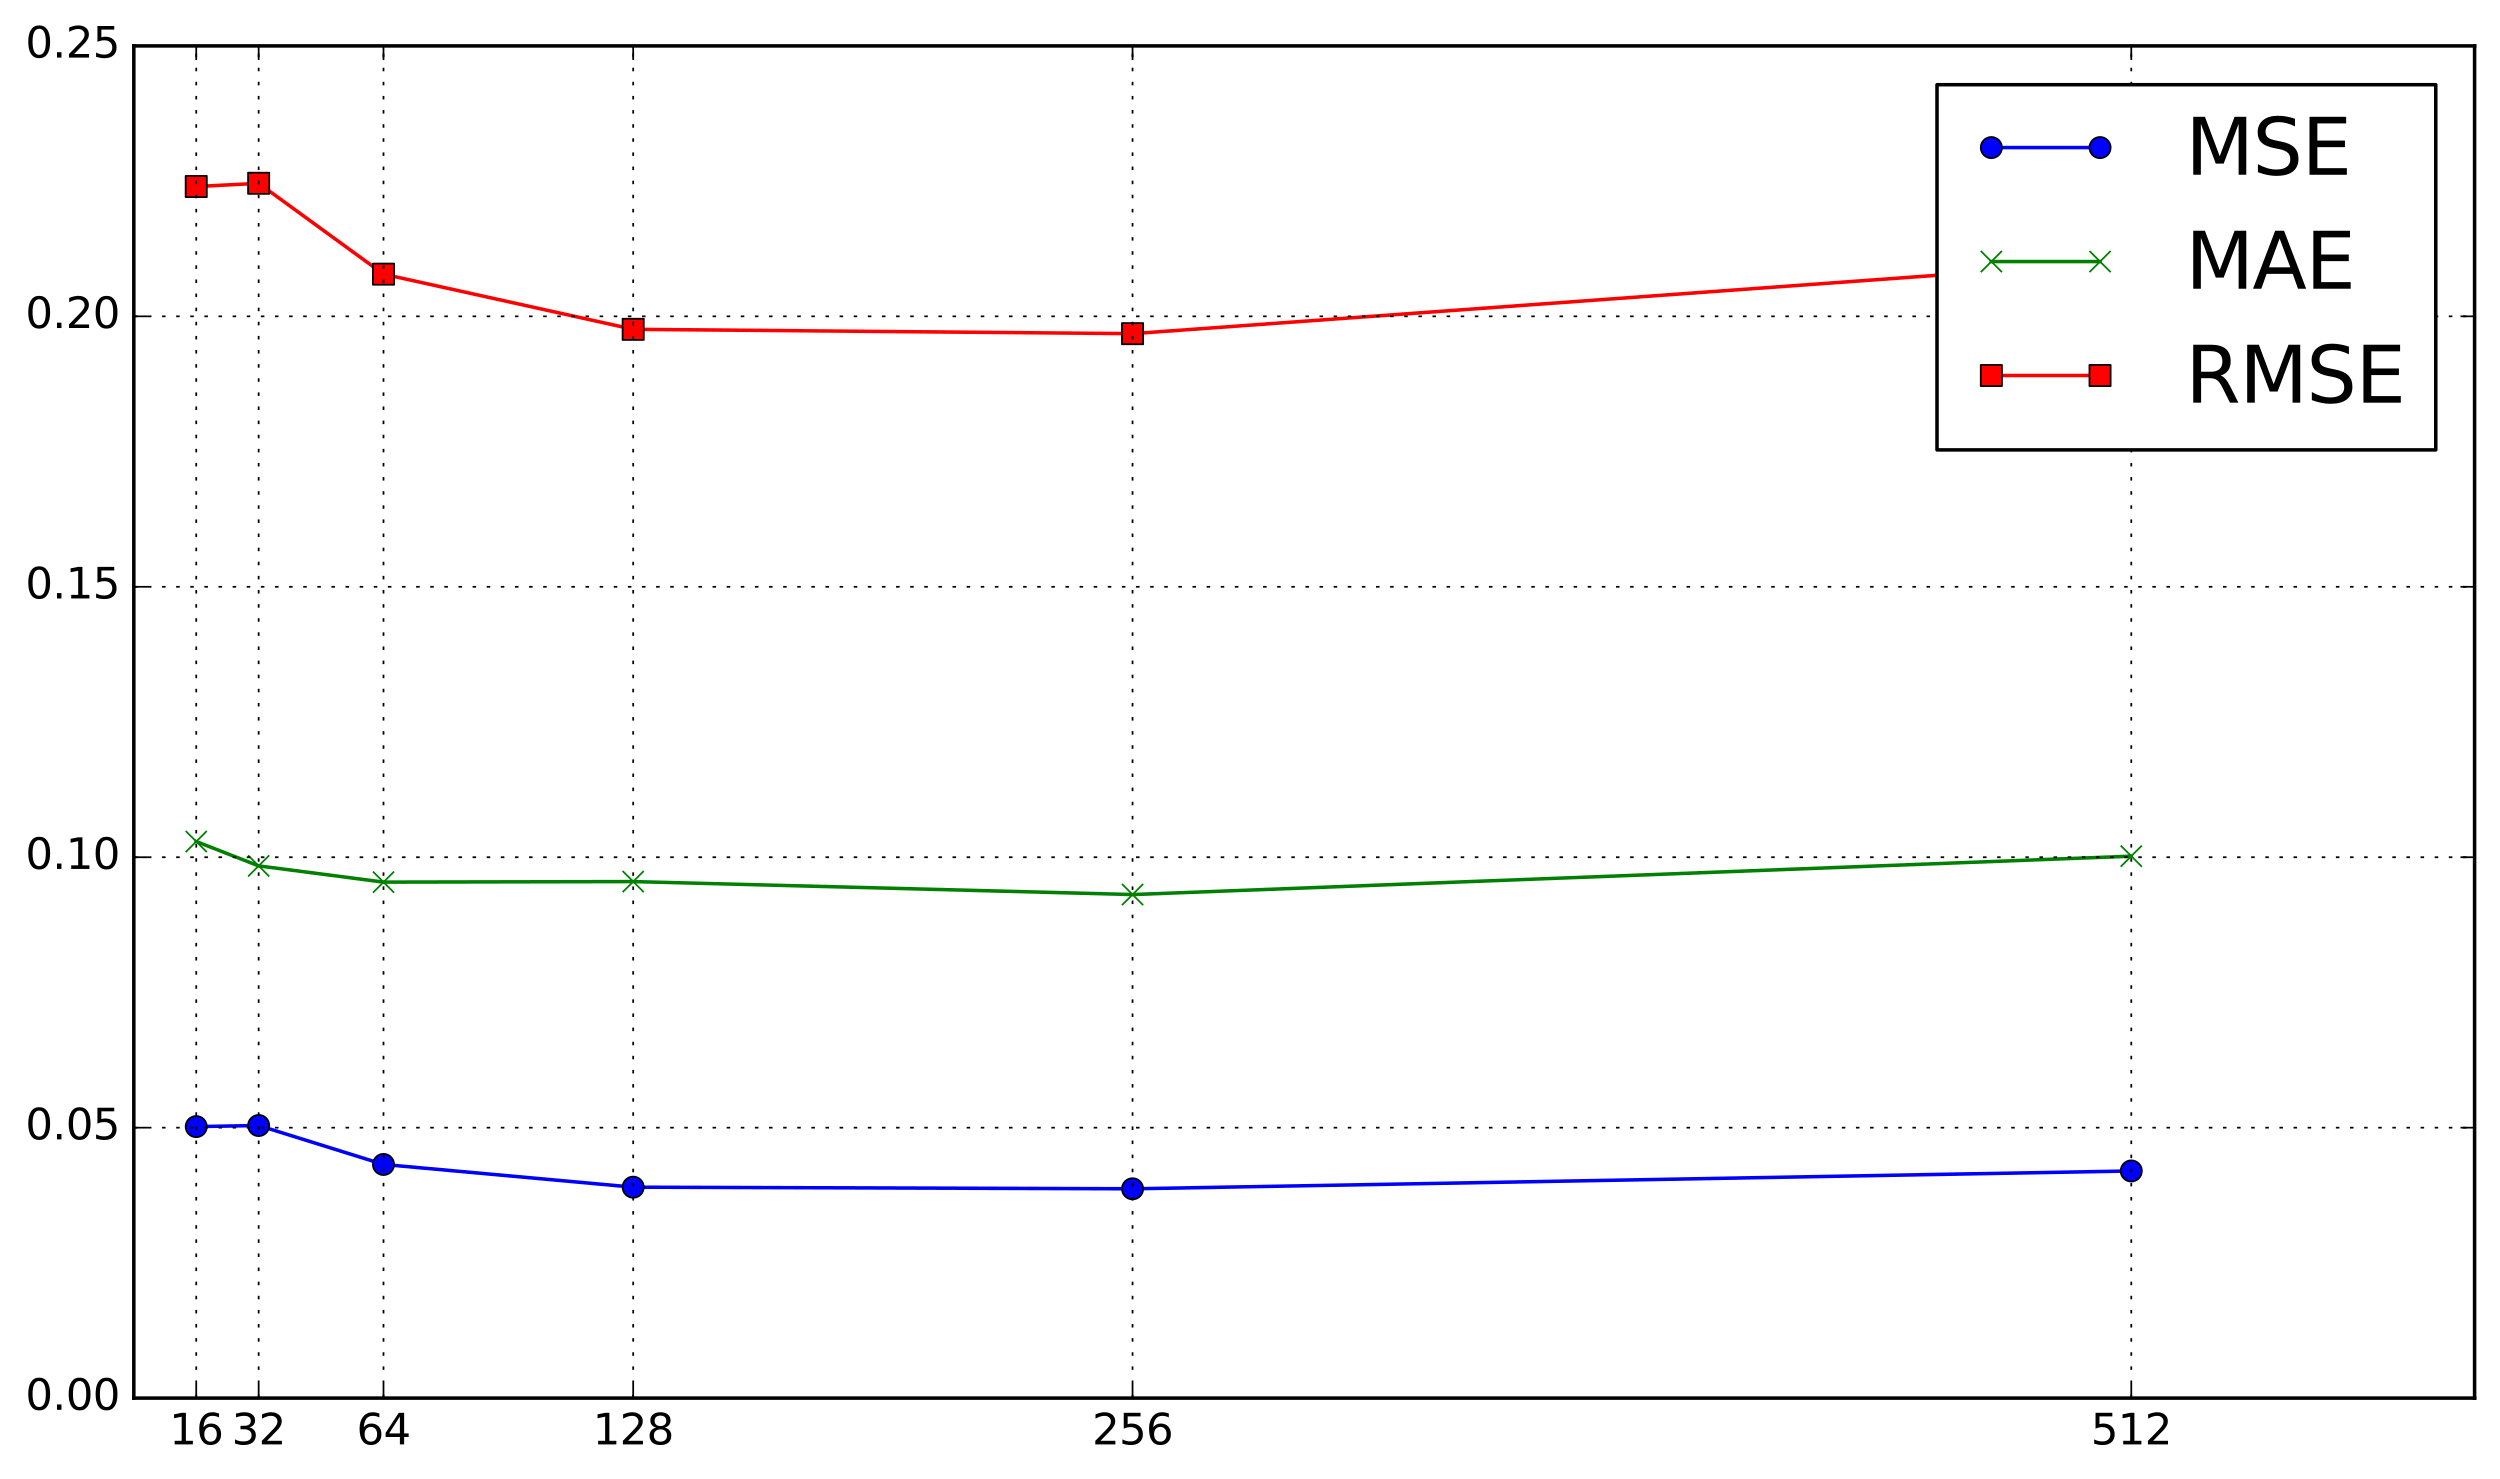 <?xml version="1.0" encoding="utf-8" standalone="no"?>
<!DOCTYPE svg PUBLIC "-//W3C//DTD SVG 1.1//EN"
  "http://www.w3.org/Graphics/SVG/1.1/DTD/svg11.dtd">
<svg xmlns:xlink="http://www.w3.org/1999/xlink" width="708.424pt" height="419.001pt" viewBox="0 0 708.424 419.001" xmlns="http://www.w3.org/2000/svg" version="1.1">
 <defs>
  <style type="text/css">*{stroke-linejoin: round; stroke-linecap: butt}</style>
 </defs>
 <g id="figure_1">
  <g id="patch_1">
   <path d="M 0 419.001 
L 708.424 419.001 
L 708.424 0 
L 0 0 
z
" style="fill: #ffffff"/>
  </g>
  <g id="axes_1">
   <g id="patch_2">
    <path d="M 37.919 396.187 
L 701.224 396.187 
L 701.224 13.007 
L 37.919 13.007 
z
" style="fill: #ffffff"/>
   </g>
   <g id="line2d_1">
    <path d="M 55.607 319.244 
L 73.295 318.938 
L 108.671 329.973 
L 179.424 336.411 
L 320.929 336.871 
L 603.939 331.813 
" clip-path="url(#pa0292d8dab)" style="fill: none; stroke: #0000ff; stroke-linecap: square"/>
    <defs>
     <path id="m23effea20a" d="M 0 3 
C 0.796 3 1.559 2.684 2.121 2.121 
C 2.684 1.559 3 0.796 3 0 
C 3 -0.796 2.684 -1.559 2.121 -2.121 
C 1.559 -2.684 0.796 -3 0 -3 
C -0.796 -3 -1.559 -2.684 -2.121 -2.121 
C -2.684 -1.559 -3 -0.796 -3 0 
C -3 0.796 -2.684 1.559 -2.121 2.121 
C -1.559 2.684 -0.796 3 0 3 
z
" style="stroke: #000000; stroke-width: 0.5"/>
    </defs>
    <g clip-path="url(#pa0292d8dab)">
     <use xlink:href="#m23effea20a" x="55.607" y="319.244" style="fill: #0000ff; stroke: #000000; stroke-width: 0.5"/>
     <use xlink:href="#m23effea20a" x="73.295" y="318.938" style="fill: #0000ff; stroke: #000000; stroke-width: 0.5"/>
     <use xlink:href="#m23effea20a" x="108.671" y="329.973" style="fill: #0000ff; stroke: #000000; stroke-width: 0.5"/>
     <use xlink:href="#m23effea20a" x="179.424" y="336.411" style="fill: #0000ff; stroke: #000000; stroke-width: 0.5"/>
     <use xlink:href="#m23effea20a" x="320.929" y="336.871" style="fill: #0000ff; stroke: #000000; stroke-width: 0.5"/>
     <use xlink:href="#m23effea20a" x="603.939" y="331.813" style="fill: #0000ff; stroke: #000000; stroke-width: 0.5"/>
    </g>
   </g>
   <g id="line2d_2">
    <path d="M 55.607 238.47 
L 73.295 245.367 
L 108.671 249.965 
L 179.424 249.812 
L 320.929 253.491 
L 603.939 242.608 
" clip-path="url(#pa0292d8dab)" style="fill: none; stroke: #008000; stroke-linecap: square"/>
    <defs>
     <path id="m2674f80418" d="M -3 3 
L 3 -3 
M -3 -3 
L 3 3 
" style="stroke: #008000; stroke-width: 0.5"/>
    </defs>
    <g clip-path="url(#pa0292d8dab)">
     <use xlink:href="#m2674f80418" x="55.607" y="238.47" style="fill: #008000; stroke: #008000; stroke-width: 0.5"/>
     <use xlink:href="#m2674f80418" x="73.295" y="245.367" style="fill: #008000; stroke: #008000; stroke-width: 0.5"/>
     <use xlink:href="#m2674f80418" x="108.671" y="249.965" style="fill: #008000; stroke: #008000; stroke-width: 0.5"/>
     <use xlink:href="#m2674f80418" x="179.424" y="249.812" style="fill: #008000; stroke: #008000; stroke-width: 0.5"/>
     <use xlink:href="#m2674f80418" x="320.929" y="253.491" style="fill: #008000; stroke: #008000; stroke-width: 0.5"/>
     <use xlink:href="#m2674f80418" x="603.939" y="242.608" style="fill: #008000; stroke: #008000; stroke-width: 0.5"/>
    </g>
   </g>
   <g id="line2d_3">
    <path d="M 55.607 52.858 
L 73.295 51.938 
L 108.671 77.688 
L 179.424 93.321 
L 320.929 94.548 
L 603.939 74.009 
" clip-path="url(#pa0292d8dab)" style="fill: none; stroke: #ff0000; stroke-linecap: square"/>
    <defs>
     <path id="mc4e8457c0a" d="M -3 3 
L 3 3 
L 3 -3 
L -3 -3 
z
" style="stroke: #000000; stroke-width: 0.5; stroke-linejoin: miter"/>
    </defs>
    <g clip-path="url(#pa0292d8dab)">
     <use xlink:href="#mc4e8457c0a" x="55.607" y="52.858" style="fill: #ff0000; stroke: #000000; stroke-width: 0.5; stroke-linejoin: miter"/>
     <use xlink:href="#mc4e8457c0a" x="73.295" y="51.938" style="fill: #ff0000; stroke: #000000; stroke-width: 0.5; stroke-linejoin: miter"/>
     <use xlink:href="#mc4e8457c0a" x="108.671" y="77.688" style="fill: #ff0000; stroke: #000000; stroke-width: 0.5; stroke-linejoin: miter"/>
     <use xlink:href="#mc4e8457c0a" x="179.424" y="93.321" style="fill: #ff0000; stroke: #000000; stroke-width: 0.5; stroke-linejoin: miter"/>
     <use xlink:href="#mc4e8457c0a" x="320.929" y="94.548" style="fill: #ff0000; stroke: #000000; stroke-width: 0.5; stroke-linejoin: miter"/>
     <use xlink:href="#mc4e8457c0a" x="603.939" y="74.009" style="fill: #ff0000; stroke: #000000; stroke-width: 0.5; stroke-linejoin: miter"/>
    </g>
   </g>
   <g id="patch_3">
    <path d="M 37.919 396.187 
L 37.919 13.007 
" style="fill: none; stroke: #000000; stroke-linejoin: miter; stroke-linecap: square"/>
   </g>
   <g id="patch_4">
    <path d="M 701.224 396.187 
L 701.224 13.007 
" style="fill: none; stroke: #000000; stroke-linejoin: miter; stroke-linecap: square"/>
   </g>
   <g id="patch_5">
    <path d="M 37.919 396.187 
L 701.224 396.187 
" style="fill: none; stroke: #000000; stroke-linejoin: miter; stroke-linecap: square"/>
   </g>
   <g id="patch_6">
    <path d="M 37.919 13.007 
L 701.224 13.007 
" style="fill: none; stroke: #000000; stroke-linejoin: miter; stroke-linecap: square"/>
   </g>
   <g id="matplotlib.axis_1">
    <g id="xtick_1">
     <g id="line2d_4">
      <path d="M 55.607 396.187 
L 55.607 13.007 
" clip-path="url(#pa0292d8dab)" style="fill: none; stroke-dasharray: 1,3; stroke-dashoffset: 0; stroke: #000000; stroke-width: 0.5"/>
     </g>
     <g id="line2d_5">
      <defs>
       <path id="me76ceed0e9" d="M 0 0 
L 0 -4 
" style="stroke: #000000; stroke-width: 0.5"/>
      </defs>
      <g>
       <use xlink:href="#me76ceed0e9" x="55.607" y="396.187" style="stroke: #000000; stroke-width: 0.5"/>
      </g>
     </g>
     <g id="line2d_6">
      <defs>
       <path id="mf7dd82ad3d" d="M 0 0 
L 0 4 
" style="stroke: #000000; stroke-width: 0.5"/>
      </defs>
      <g>
       <use xlink:href="#mf7dd82ad3d" x="55.607" y="13.007" style="stroke: #000000; stroke-width: 0.5"/>
      </g>
     </g>
     <g id="text_1">
      <!-- 16 -->
      <g transform="translate(47.972 409.305) scale(0.12 -0.12)">
       <defs>
        <path id="DejaVuSans-31" d="M 794 531 
L 1825 531 
L 1825 4091 
L 703 3866 
L 703 4441 
L 1819 4666 
L 2450 4666 
L 2450 531 
L 3481 531 
L 3481 0 
L 794 0 
L 794 531 
z
" transform="scale(0.016)"/>
        <path id="DejaVuSans-36" d="M 2113 2584 
Q 1688 2584 1439 2293 
Q 1191 2003 1191 1497 
Q 1191 994 1439 701 
Q 1688 409 2113 409 
Q 2538 409 2786 701 
Q 3034 994 3034 1497 
Q 3034 2003 2786 2293 
Q 2538 2584 2113 2584 
z
M 3366 4563 
L 3366 3988 
Q 3128 4100 2886 4159 
Q 2644 4219 2406 4219 
Q 1781 4219 1451 3797 
Q 1122 3375 1075 2522 
Q 1259 2794 1537 2939 
Q 1816 3084 2150 3084 
Q 2853 3084 3261 2657 
Q 3669 2231 3669 1497 
Q 3669 778 3244 343 
Q 2819 -91 2113 -91 
Q 1303 -91 875 529 
Q 447 1150 447 2328 
Q 447 3434 972 4092 
Q 1497 4750 2381 4750 
Q 2619 4750 2861 4703 
Q 3103 4656 3366 4563 
z
" transform="scale(0.016)"/>
       </defs>
       <use xlink:href="#DejaVuSans-31"/>
       <use xlink:href="#DejaVuSans-36" x="63.623"/>
      </g>
     </g>
    </g>
    <g id="xtick_2">
     <g id="line2d_7">
      <path d="M 73.295 396.187 
L 73.295 13.007 
" clip-path="url(#pa0292d8dab)" style="fill: none; stroke-dasharray: 1,3; stroke-dashoffset: 0; stroke: #000000; stroke-width: 0.5"/>
     </g>
     <g id="line2d_8">
      <g>
       <use xlink:href="#me76ceed0e9" x="73.295" y="396.187" style="stroke: #000000; stroke-width: 0.5"/>
      </g>
     </g>
     <g id="line2d_9">
      <g>
       <use xlink:href="#mf7dd82ad3d" x="73.295" y="13.007" style="stroke: #000000; stroke-width: 0.5"/>
      </g>
     </g>
     <g id="text_2">
      <!-- 32 -->
      <g transform="translate(65.66 409.305) scale(0.12 -0.12)">
       <defs>
        <path id="DejaVuSans-33" d="M 2597 2516 
Q 3050 2419 3304 2112 
Q 3559 1806 3559 1356 
Q 3559 666 3084 287 
Q 2609 -91 1734 -91 
Q 1441 -91 1130 -33 
Q 819 25 488 141 
L 488 750 
Q 750 597 1062 519 
Q 1375 441 1716 441 
Q 2309 441 2620 675 
Q 2931 909 2931 1356 
Q 2931 1769 2642 2001 
Q 2353 2234 1838 2234 
L 1294 2234 
L 1294 2753 
L 1863 2753 
Q 2328 2753 2575 2939 
Q 2822 3125 2822 3475 
Q 2822 3834 2567 4026 
Q 2313 4219 1838 4219 
Q 1578 4219 1281 4162 
Q 984 4106 628 3988 
L 628 4550 
Q 988 4650 1302 4700 
Q 1616 4750 1894 4750 
Q 2613 4750 3031 4423 
Q 3450 4097 3450 3541 
Q 3450 3153 3228 2886 
Q 3006 2619 2597 2516 
z
" transform="scale(0.016)"/>
        <path id="DejaVuSans-32" d="M 1228 531 
L 3431 531 
L 3431 0 
L 469 0 
L 469 531 
Q 828 903 1448 1529 
Q 2069 2156 2228 2338 
Q 2531 2678 2651 2914 
Q 2772 3150 2772 3378 
Q 2772 3750 2511 3984 
Q 2250 4219 1831 4219 
Q 1534 4219 1204 4116 
Q 875 4013 500 3803 
L 500 4441 
Q 881 4594 1212 4672 
Q 1544 4750 1819 4750 
Q 2544 4750 2975 4387 
Q 3406 4025 3406 3419 
Q 3406 3131 3298 2873 
Q 3191 2616 2906 2266 
Q 2828 2175 2409 1742 
Q 1991 1309 1228 531 
z
" transform="scale(0.016)"/>
       </defs>
       <use xlink:href="#DejaVuSans-33"/>
       <use xlink:href="#DejaVuSans-32" x="63.623"/>
      </g>
     </g>
    </g>
    <g id="xtick_3">
     <g id="line2d_10">
      <path d="M 108.671 396.187 
L 108.671 13.007 
" clip-path="url(#pa0292d8dab)" style="fill: none; stroke-dasharray: 1,3; stroke-dashoffset: 0; stroke: #000000; stroke-width: 0.5"/>
     </g>
     <g id="line2d_11">
      <g>
       <use xlink:href="#me76ceed0e9" x="108.671" y="396.187" style="stroke: #000000; stroke-width: 0.5"/>
      </g>
     </g>
     <g id="line2d_12">
      <g>
       <use xlink:href="#mf7dd82ad3d" x="108.671" y="13.007" style="stroke: #000000; stroke-width: 0.5"/>
      </g>
     </g>
     <g id="text_3">
      <!-- 64 -->
      <g transform="translate(101.036 409.305) scale(0.12 -0.12)">
       <defs>
        <path id="DejaVuSans-34" d="M 2419 4116 
L 825 1625 
L 2419 1625 
L 2419 4116 
z
M 2253 4666 
L 3047 4666 
L 3047 1625 
L 3713 1625 
L 3713 1100 
L 3047 1100 
L 3047 0 
L 2419 0 
L 2419 1100 
L 313 1100 
L 313 1709 
L 2253 4666 
z
" transform="scale(0.016)"/>
       </defs>
       <use xlink:href="#DejaVuSans-36"/>
       <use xlink:href="#DejaVuSans-34" x="63.623"/>
      </g>
     </g>
    </g>
    <g id="xtick_4">
     <g id="line2d_13">
      <path d="M 179.424 396.187 
L 179.424 13.007 
" clip-path="url(#pa0292d8dab)" style="fill: none; stroke-dasharray: 1,3; stroke-dashoffset: 0; stroke: #000000; stroke-width: 0.5"/>
     </g>
     <g id="line2d_14">
      <g>
       <use xlink:href="#me76ceed0e9" x="179.424" y="396.187" style="stroke: #000000; stroke-width: 0.5"/>
      </g>
     </g>
     <g id="line2d_15">
      <g>
       <use xlink:href="#mf7dd82ad3d" x="179.424" y="13.007" style="stroke: #000000; stroke-width: 0.5"/>
      </g>
     </g>
     <g id="text_4">
      <!-- 128 -->
      <g transform="translate(167.971 409.305) scale(0.12 -0.12)">
       <defs>
        <path id="DejaVuSans-38" d="M 2034 2216 
Q 1584 2216 1326 1975 
Q 1069 1734 1069 1313 
Q 1069 891 1326 650 
Q 1584 409 2034 409 
Q 2484 409 2743 651 
Q 3003 894 3003 1313 
Q 3003 1734 2745 1975 
Q 2488 2216 2034 2216 
z
M 1403 2484 
Q 997 2584 770 2862 
Q 544 3141 544 3541 
Q 544 4100 942 4425 
Q 1341 4750 2034 4750 
Q 2731 4750 3128 4425 
Q 3525 4100 3525 3541 
Q 3525 3141 3298 2862 
Q 3072 2584 2669 2484 
Q 3125 2378 3379 2068 
Q 3634 1759 3634 1313 
Q 3634 634 3220 271 
Q 2806 -91 2034 -91 
Q 1263 -91 848 271 
Q 434 634 434 1313 
Q 434 1759 690 2068 
Q 947 2378 1403 2484 
z
M 1172 3481 
Q 1172 3119 1398 2916 
Q 1625 2713 2034 2713 
Q 2441 2713 2670 2916 
Q 2900 3119 2900 3481 
Q 2900 3844 2670 4047 
Q 2441 4250 2034 4250 
Q 1625 4250 1398 4047 
Q 1172 3844 1172 3481 
z
" transform="scale(0.016)"/>
       </defs>
       <use xlink:href="#DejaVuSans-31"/>
       <use xlink:href="#DejaVuSans-32" x="63.623"/>
       <use xlink:href="#DejaVuSans-38" x="127.246"/>
      </g>
     </g>
    </g>
    <g id="xtick_5">
     <g id="line2d_16">
      <path d="M 320.929 396.187 
L 320.929 13.007 
" clip-path="url(#pa0292d8dab)" style="fill: none; stroke-dasharray: 1,3; stroke-dashoffset: 0; stroke: #000000; stroke-width: 0.5"/>
     </g>
     <g id="line2d_17">
      <g>
       <use xlink:href="#me76ceed0e9" x="320.929" y="396.187" style="stroke: #000000; stroke-width: 0.5"/>
      </g>
     </g>
     <g id="line2d_18">
      <g>
       <use xlink:href="#mf7dd82ad3d" x="320.929" y="13.007" style="stroke: #000000; stroke-width: 0.5"/>
      </g>
     </g>
     <g id="text_5">
      <!-- 256 -->
      <g transform="translate(309.476 409.305) scale(0.12 -0.12)">
       <defs>
        <path id="DejaVuSans-35" d="M 691 4666 
L 3169 4666 
L 3169 4134 
L 1269 4134 
L 1269 2991 
Q 1406 3038 1543 3061 
Q 1681 3084 1819 3084 
Q 2600 3084 3056 2656 
Q 3513 2228 3513 1497 
Q 3513 744 3044 326 
Q 2575 -91 1722 -91 
Q 1428 -91 1123 -41 
Q 819 9 494 109 
L 494 744 
Q 775 591 1075 516 
Q 1375 441 1709 441 
Q 2250 441 2565 725 
Q 2881 1009 2881 1497 
Q 2881 1984 2565 2268 
Q 2250 2553 1709 2553 
Q 1456 2553 1204 2497 
Q 953 2441 691 2322 
L 691 4666 
z
" transform="scale(0.016)"/>
       </defs>
       <use xlink:href="#DejaVuSans-32"/>
       <use xlink:href="#DejaVuSans-35" x="63.623"/>
       <use xlink:href="#DejaVuSans-36" x="127.246"/>
      </g>
     </g>
    </g>
    <g id="xtick_6">
     <g id="line2d_19">
      <path d="M 603.939 396.187 
L 603.939 13.007 
" clip-path="url(#pa0292d8dab)" style="fill: none; stroke-dasharray: 1,3; stroke-dashoffset: 0; stroke: #000000; stroke-width: 0.5"/>
     </g>
     <g id="line2d_20">
      <g>
       <use xlink:href="#me76ceed0e9" x="603.939" y="396.187" style="stroke: #000000; stroke-width: 0.5"/>
      </g>
     </g>
     <g id="line2d_21">
      <g>
       <use xlink:href="#mf7dd82ad3d" x="603.939" y="13.007" style="stroke: #000000; stroke-width: 0.5"/>
      </g>
     </g>
     <g id="text_6">
      <!-- 512 -->
      <g transform="translate(592.487 409.305) scale(0.12 -0.12)">
       <use xlink:href="#DejaVuSans-35"/>
       <use xlink:href="#DejaVuSans-31" x="63.623"/>
       <use xlink:href="#DejaVuSans-32" x="127.246"/>
      </g>
     </g>
    </g>
   </g>
   <g id="matplotlib.axis_2">
    <g id="ytick_1">
     <g id="line2d_22">
      <path d="M 37.919 396.187 
L 701.224 396.187 
" clip-path="url(#pa0292d8dab)" style="fill: none; stroke-dasharray: 1,3; stroke-dashoffset: 0; stroke: #000000; stroke-width: 0.5"/>
     </g>
     <g id="line2d_23">
      <defs>
       <path id="m8d4e21e8e8" d="M 0 0 
L 4 0 
" style="stroke: #000000; stroke-width: 0.5"/>
      </defs>
      <g>
       <use xlink:href="#m8d4e21e8e8" x="37.919" y="396.187" style="stroke: #000000; stroke-width: 0.5"/>
      </g>
     </g>
     <g id="line2d_24">
      <defs>
       <path id="m1ebd67ca3f" d="M 0 0 
L -4 0 
" style="stroke: #000000; stroke-width: 0.5"/>
      </defs>
      <g>
       <use xlink:href="#m1ebd67ca3f" x="701.224" y="396.187" style="stroke: #000000; stroke-width: 0.5"/>
      </g>
     </g>
     <g id="text_7">
      <!-- 0.00 -->
      <g transform="translate(7.2 399.498) scale(0.12 -0.12)">
       <defs>
        <path id="DejaVuSans-30" d="M 2034 4250 
Q 1547 4250 1301 3770 
Q 1056 3291 1056 2328 
Q 1056 1369 1301 889 
Q 1547 409 2034 409 
Q 2525 409 2770 889 
Q 3016 1369 3016 2328 
Q 3016 3291 2770 3770 
Q 2525 4250 2034 4250 
z
M 2034 4750 
Q 2819 4750 3233 4129 
Q 3647 3509 3647 2328 
Q 3647 1150 3233 529 
Q 2819 -91 2034 -91 
Q 1250 -91 836 529 
Q 422 1150 422 2328 
Q 422 3509 836 4129 
Q 1250 4750 2034 4750 
z
" transform="scale(0.016)"/>
        <path id="DejaVuSans-2e" d="M 684 794 
L 1344 794 
L 1344 0 
L 684 0 
L 684 794 
z
" transform="scale(0.016)"/>
       </defs>
       <use xlink:href="#DejaVuSans-30"/>
       <use xlink:href="#DejaVuSans-2e" x="63.623"/>
       <use xlink:href="#DejaVuSans-30" x="95.41"/>
       <use xlink:href="#DejaVuSans-30" x="159.033"/>
      </g>
     </g>
    </g>
    <g id="ytick_2">
     <g id="line2d_25">
      <path d="M 37.919 319.551 
L 701.224 319.551 
" clip-path="url(#pa0292d8dab)" style="fill: none; stroke-dasharray: 1,3; stroke-dashoffset: 0; stroke: #000000; stroke-width: 0.5"/>
     </g>
     <g id="line2d_26">
      <g>
       <use xlink:href="#m8d4e21e8e8" x="37.919" y="319.551" style="stroke: #000000; stroke-width: 0.5"/>
      </g>
     </g>
     <g id="line2d_27">
      <g>
       <use xlink:href="#m1ebd67ca3f" x="701.224" y="319.551" style="stroke: #000000; stroke-width: 0.5"/>
      </g>
     </g>
     <g id="text_8">
      <!-- 0.05 -->
      <g transform="translate(7.2 322.862) scale(0.12 -0.12)">
       <use xlink:href="#DejaVuSans-30"/>
       <use xlink:href="#DejaVuSans-2e" x="63.623"/>
       <use xlink:href="#DejaVuSans-30" x="95.41"/>
       <use xlink:href="#DejaVuSans-35" x="159.033"/>
      </g>
     </g>
    </g>
    <g id="ytick_3">
     <g id="line2d_28">
      <path d="M 37.919 242.915 
L 701.224 242.915 
" clip-path="url(#pa0292d8dab)" style="fill: none; stroke-dasharray: 1,3; stroke-dashoffset: 0; stroke: #000000; stroke-width: 0.5"/>
     </g>
     <g id="line2d_29">
      <g>
       <use xlink:href="#m8d4e21e8e8" x="37.919" y="242.915" style="stroke: #000000; stroke-width: 0.5"/>
      </g>
     </g>
     <g id="line2d_30">
      <g>
       <use xlink:href="#m1ebd67ca3f" x="701.224" y="242.915" style="stroke: #000000; stroke-width: 0.5"/>
      </g>
     </g>
     <g id="text_9">
      <!-- 0.10 -->
      <g transform="translate(7.2 246.226) scale(0.12 -0.12)">
       <use xlink:href="#DejaVuSans-30"/>
       <use xlink:href="#DejaVuSans-2e" x="63.623"/>
       <use xlink:href="#DejaVuSans-31" x="95.41"/>
       <use xlink:href="#DejaVuSans-30" x="159.033"/>
      </g>
     </g>
    </g>
    <g id="ytick_4">
     <g id="line2d_31">
      <path d="M 37.919 166.279 
L 701.224 166.279 
" clip-path="url(#pa0292d8dab)" style="fill: none; stroke-dasharray: 1,3; stroke-dashoffset: 0; stroke: #000000; stroke-width: 0.5"/>
     </g>
     <g id="line2d_32">
      <g>
       <use xlink:href="#m8d4e21e8e8" x="37.919" y="166.279" style="stroke: #000000; stroke-width: 0.5"/>
      </g>
     </g>
     <g id="line2d_33">
      <g>
       <use xlink:href="#m1ebd67ca3f" x="701.224" y="166.279" style="stroke: #000000; stroke-width: 0.5"/>
      </g>
     </g>
     <g id="text_10">
      <!-- 0.15 -->
      <g transform="translate(7.2 169.59) scale(0.12 -0.12)">
       <use xlink:href="#DejaVuSans-30"/>
       <use xlink:href="#DejaVuSans-2e" x="63.623"/>
       <use xlink:href="#DejaVuSans-31" x="95.41"/>
       <use xlink:href="#DejaVuSans-35" x="159.033"/>
      </g>
     </g>
    </g>
    <g id="ytick_5">
     <g id="line2d_34">
      <path d="M 37.919 89.643 
L 701.224 89.643 
" clip-path="url(#pa0292d8dab)" style="fill: none; stroke-dasharray: 1,3; stroke-dashoffset: 0; stroke: #000000; stroke-width: 0.5"/>
     </g>
     <g id="line2d_35">
      <g>
       <use xlink:href="#m8d4e21e8e8" x="37.919" y="89.643" style="stroke: #000000; stroke-width: 0.5"/>
      </g>
     </g>
     <g id="line2d_36">
      <g>
       <use xlink:href="#m1ebd67ca3f" x="701.224" y="89.643" style="stroke: #000000; stroke-width: 0.5"/>
      </g>
     </g>
     <g id="text_11">
      <!-- 0.20 -->
      <g transform="translate(7.2 92.954) scale(0.12 -0.12)">
       <use xlink:href="#DejaVuSans-30"/>
       <use xlink:href="#DejaVuSans-2e" x="63.623"/>
       <use xlink:href="#DejaVuSans-32" x="95.41"/>
       <use xlink:href="#DejaVuSans-30" x="159.033"/>
      </g>
     </g>
    </g>
    <g id="ytick_6">
     <g id="line2d_37">
      <path d="M 37.919 13.007 
L 701.224 13.007 
" clip-path="url(#pa0292d8dab)" style="fill: none; stroke-dasharray: 1,3; stroke-dashoffset: 0; stroke: #000000; stroke-width: 0.5"/>
     </g>
     <g id="line2d_38">
      <g>
       <use xlink:href="#m8d4e21e8e8" x="37.919" y="13.007" style="stroke: #000000; stroke-width: 0.5"/>
      </g>
     </g>
     <g id="line2d_39">
      <g>
       <use xlink:href="#m1ebd67ca3f" x="701.224" y="13.007" style="stroke: #000000; stroke-width: 0.5"/>
      </g>
     </g>
     <g id="text_12">
      <!-- 0.25 -->
      <g transform="translate(7.2 16.318) scale(0.12 -0.12)">
       <use xlink:href="#DejaVuSans-30"/>
       <use xlink:href="#DejaVuSans-2e" x="63.623"/>
       <use xlink:href="#DejaVuSans-32" x="95.41"/>
       <use xlink:href="#DejaVuSans-35" x="159.033"/>
      </g>
     </g>
    </g>
   </g>
   <g id="legend_1">
    <g id="patch_7">
     <path d="M 548.888 127.483 
L 690.224 127.483 
L 690.224 24.007 
L 548.888 24.007 
z
" style="fill: #ffffff; stroke: #000000; stroke-linejoin: miter"/>
    </g>
    <g id="line2d_40">
     <path d="M 564.288 41.823 
L 595.087 41.823 
" style="fill: none; stroke: #0000ff; stroke-linecap: square"/>
     <g>
      <use xlink:href="#m23effea20a" x="564.288" y="41.823" style="fill: #0000ff; stroke: #000000; stroke-width: 0.5"/>
      <use xlink:href="#m23effea20a" x="595.087" y="41.823" style="fill: #0000ff; stroke: #000000; stroke-width: 0.5"/>
     </g>
    </g>
    <g id="text_13">
     <!-- MSE -->
     <g transform="translate(619.288 49.523) scale(0.22 -0.22)">
      <defs>
       <path id="DejaVuSans-4d" d="M 628 4666 
L 1569 4666 
L 2759 1491 
L 3956 4666 
L 4897 4666 
L 4897 0 
L 4281 0 
L 4281 4097 
L 3078 897 
L 2444 897 
L 1241 4097 
L 1241 0 
L 628 0 
L 628 4666 
z
" transform="scale(0.016)"/>
       <path id="DejaVuSans-53" d="M 3425 4513 
L 3425 3897 
Q 3066 4069 2747 4153 
Q 2428 4238 2131 4238 
Q 1616 4238 1336 4038 
Q 1056 3838 1056 3469 
Q 1056 3159 1242 3001 
Q 1428 2844 1947 2747 
L 2328 2669 
Q 3034 2534 3370 2195 
Q 3706 1856 3706 1288 
Q 3706 609 3251 259 
Q 2797 -91 1919 -91 
Q 1588 -91 1214 -16 
Q 841 59 441 206 
L 441 856 
Q 825 641 1194 531 
Q 1563 422 1919 422 
Q 2459 422 2753 634 
Q 3047 847 3047 1241 
Q 3047 1584 2836 1778 
Q 2625 1972 2144 2069 
L 1759 2144 
Q 1053 2284 737 2584 
Q 422 2884 422 3419 
Q 422 4038 858 4394 
Q 1294 4750 2059 4750 
Q 2388 4750 2728 4690 
Q 3069 4631 3425 4513 
z
" transform="scale(0.016)"/>
       <path id="DejaVuSans-45" d="M 628 4666 
L 3578 4666 
L 3578 4134 
L 1259 4134 
L 1259 2753 
L 3481 2753 
L 3481 2222 
L 1259 2222 
L 1259 531 
L 3634 531 
L 3634 0 
L 628 0 
L 628 4666 
z
" transform="scale(0.016)"/>
      </defs>
      <use xlink:href="#DejaVuSans-4d"/>
      <use xlink:href="#DejaVuSans-53" x="86.279"/>
      <use xlink:href="#DejaVuSans-45" x="149.756"/>
     </g>
    </g>
    <g id="line2d_41">
     <path d="M 564.288 74.115 
L 595.087 74.115 
" style="fill: none; stroke: #008000; stroke-linecap: square"/>
     <g>
      <use xlink:href="#m2674f80418" x="564.288" y="74.115" style="fill: #008000; stroke: #008000; stroke-width: 0.5"/>
      <use xlink:href="#m2674f80418" x="595.087" y="74.115" style="fill: #008000; stroke: #008000; stroke-width: 0.5"/>
     </g>
    </g>
    <g id="text_14">
     <!-- MAE -->
     <g transform="translate(619.288 81.815) scale(0.22 -0.22)">
      <defs>
       <path id="DejaVuSans-41" d="M 2188 4044 
L 1331 1722 
L 3047 1722 
L 2188 4044 
z
M 1831 4666 
L 2547 4666 
L 4325 0 
L 3669 0 
L 3244 1197 
L 1141 1197 
L 716 0 
L 50 0 
L 1831 4666 
z
" transform="scale(0.016)"/>
      </defs>
      <use xlink:href="#DejaVuSans-4d"/>
      <use xlink:href="#DejaVuSans-41" x="86.279"/>
      <use xlink:href="#DejaVuSans-45" x="154.688"/>
     </g>
    </g>
    <g id="line2d_42">
     <path d="M 564.288 106.407 
L 595.087 106.407 
" style="fill: none; stroke: #ff0000; stroke-linecap: square"/>
     <g>
      <use xlink:href="#mc4e8457c0a" x="564.288" y="106.407" style="fill: #ff0000; stroke: #000000; stroke-width: 0.5; stroke-linejoin: miter"/>
      <use xlink:href="#mc4e8457c0a" x="595.087" y="106.407" style="fill: #ff0000; stroke: #000000; stroke-width: 0.5; stroke-linejoin: miter"/>
     </g>
    </g>
    <g id="text_15">
     <!-- RMSE -->
     <g transform="translate(619.288 114.107) scale(0.22 -0.22)">
      <defs>
       <path id="DejaVuSans-52" d="M 2841 2188 
Q 3044 2119 3236 1894 
Q 3428 1669 3622 1275 
L 4263 0 
L 3584 0 
L 2988 1197 
Q 2756 1666 2539 1819 
Q 2322 1972 1947 1972 
L 1259 1972 
L 1259 0 
L 628 0 
L 628 4666 
L 2053 4666 
Q 2853 4666 3247 4331 
Q 3641 3997 3641 3322 
Q 3641 2881 3436 2590 
Q 3231 2300 2841 2188 
z
M 1259 4147 
L 1259 2491 
L 2053 2491 
Q 2509 2491 2742 2702 
Q 2975 2913 2975 3322 
Q 2975 3731 2742 3939 
Q 2509 4147 2053 4147 
L 1259 4147 
z
" transform="scale(0.016)"/>
      </defs>
      <use xlink:href="#DejaVuSans-52"/>
      <use xlink:href="#DejaVuSans-4d" x="69.482"/>
      <use xlink:href="#DejaVuSans-53" x="155.762"/>
      <use xlink:href="#DejaVuSans-45" x="219.238"/>
     </g>
    </g>
   </g>
  </g>
 </g>
 <defs>
  <clipPath id="pa0292d8dab">
   <rect x="37.919" y="13.007" width="663.305" height="383.18"/>
  </clipPath>
 </defs>
</svg>
